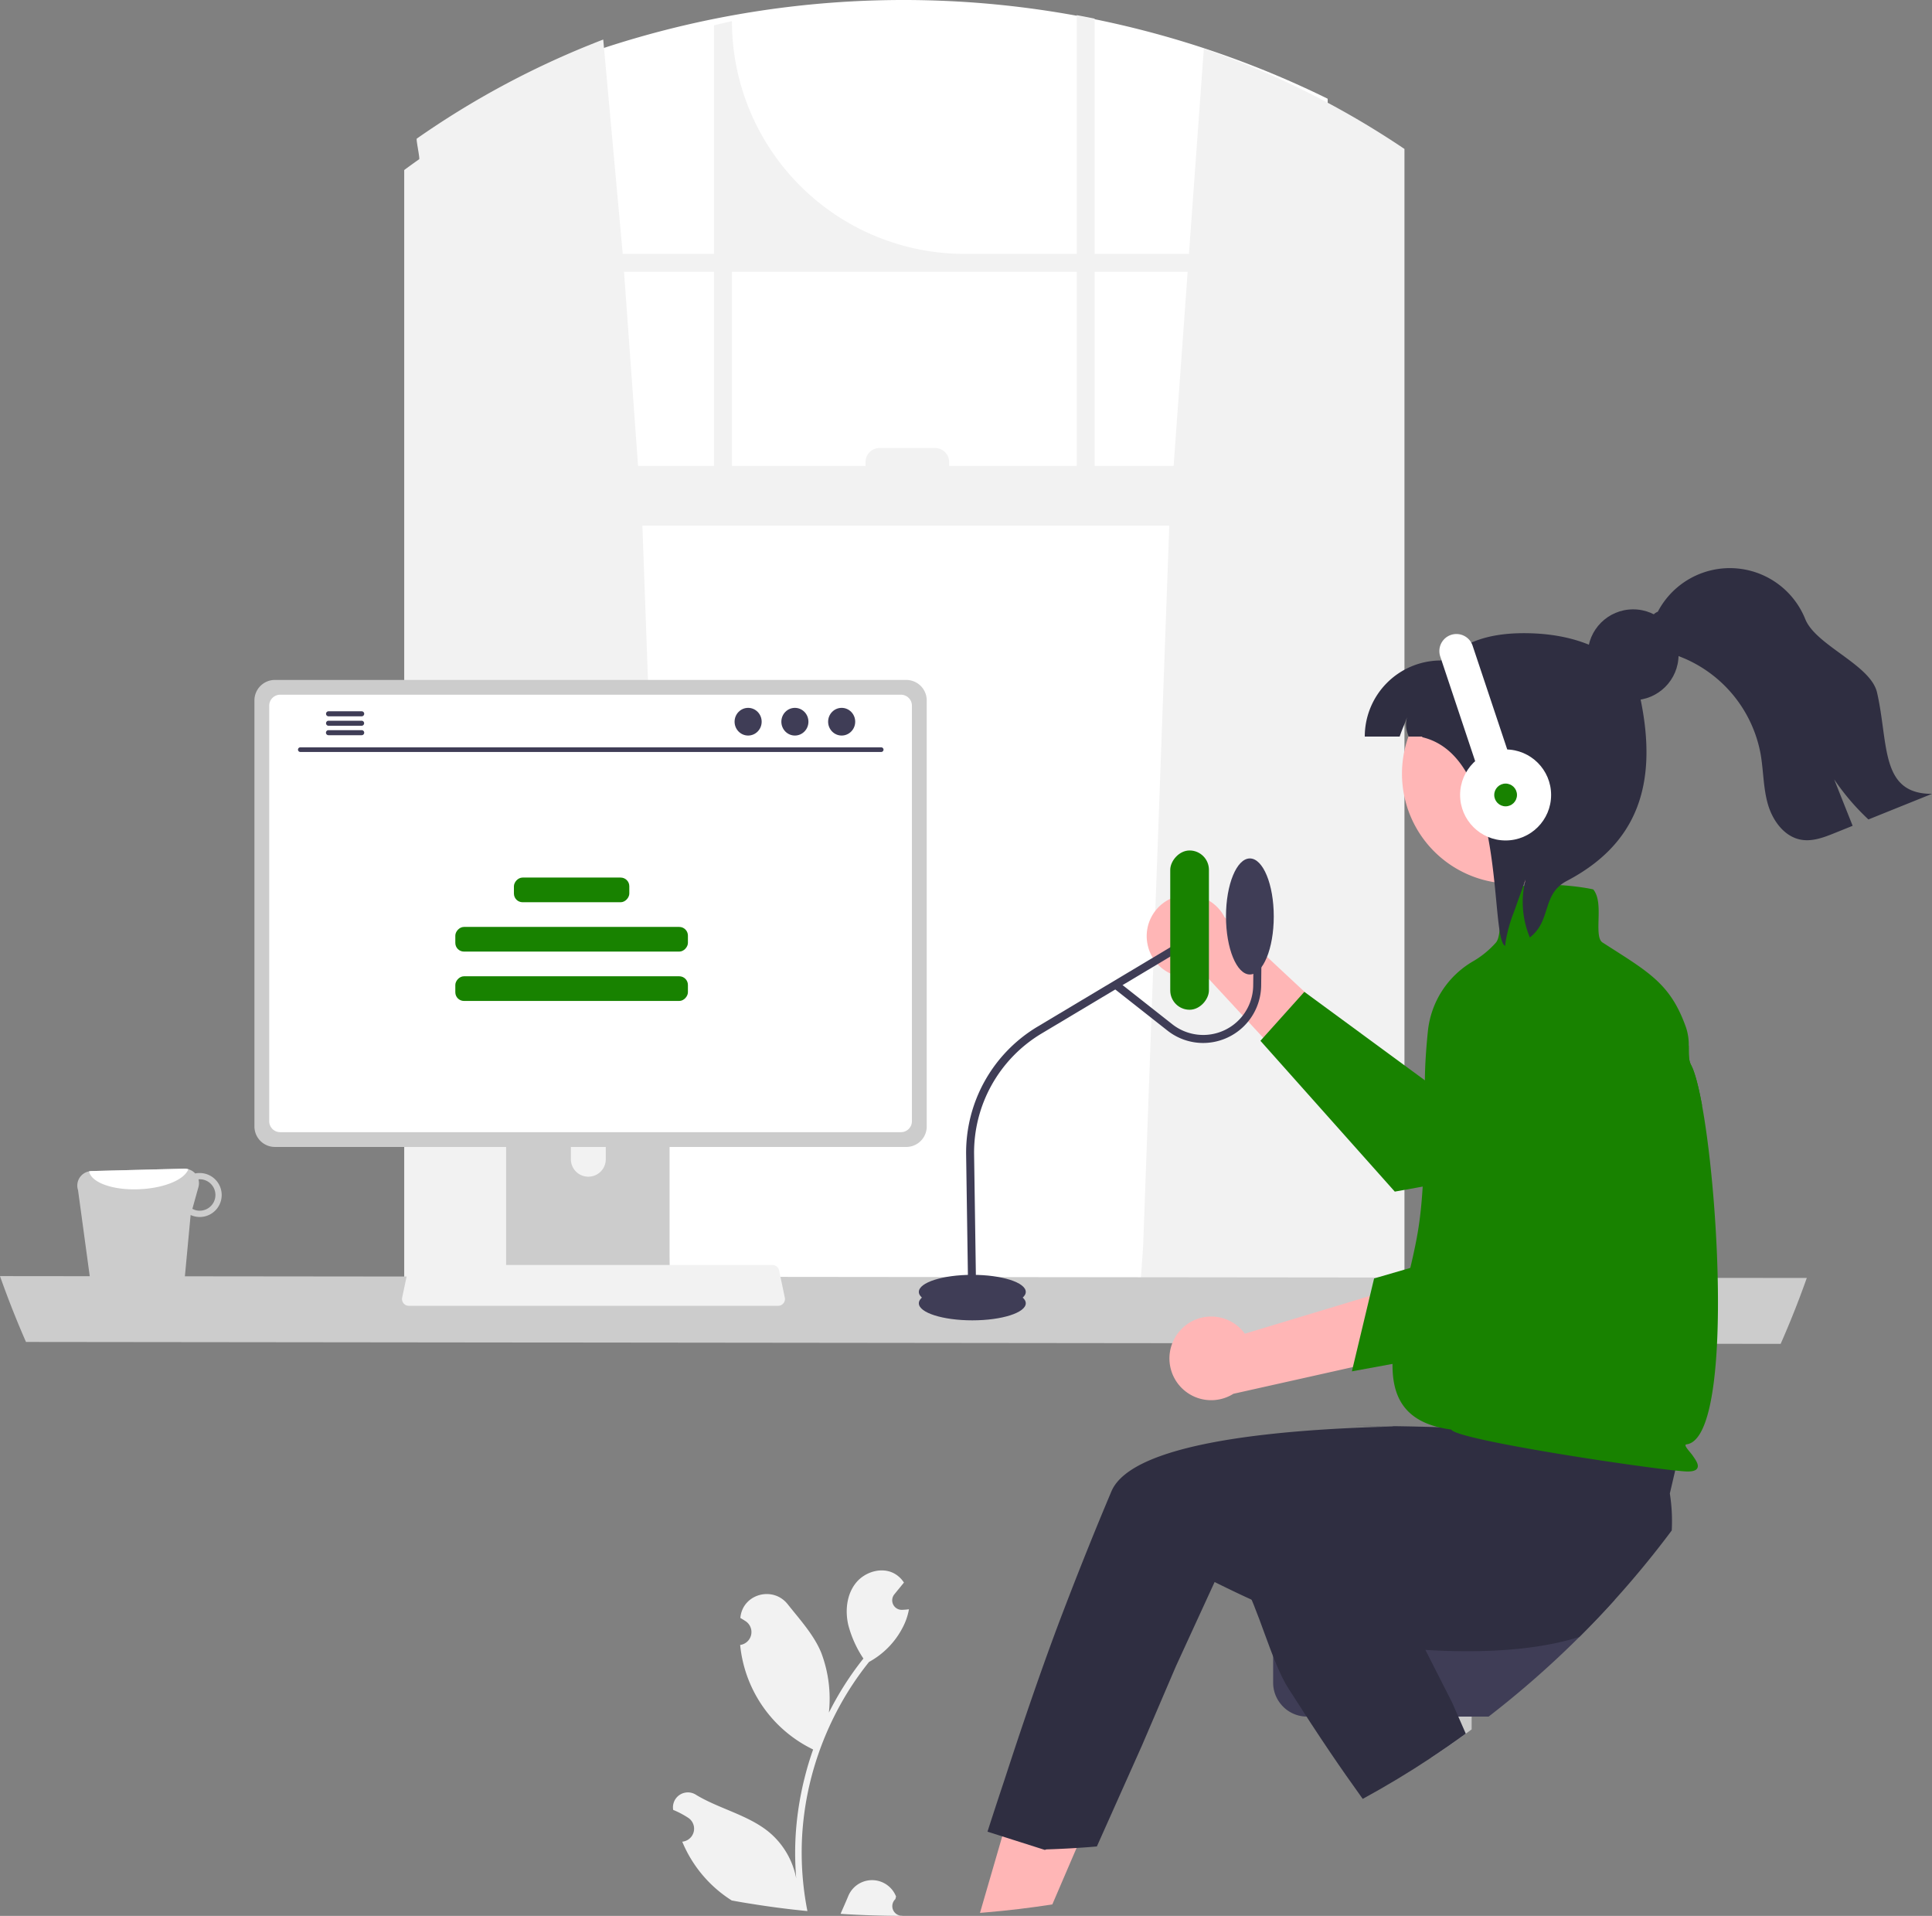<svg data-name="Layer 1" width="727.49" height="721.335" xmlns="http://www.w3.org/2000/svg"><rect width="100%" height="100%" fill="#808080" stroke="none"/><path d="M499.932 37.172v455.77H205.229V26.146a361.626 361.626 0 0 1 294.703 11.026z" fill="#fff"/><path d="M528.845 56.08v438.157H428.646l1.79-24.801 9.853-271.53H241.887l9.852 271.53 1.79 24.801H152.208V64.014a291.791 291.791 0 0 1 5.62-4.053c.368-.257-1.255-7.522-.878-7.78a326.28 326.28 0 0 1 70.198-37.291l7.337 80.701h34.379V9.545c2.245-.557 4.49-1.08 6.75-1.568a87.614 87.614 0 0 0 87.615 87.614h42.21V5.707c2.252.411 4.506.848 6.741 1.31v88.574h35.52l5.602-77.29a325.75 325.75 0 0 1 68.801 33.35c.745.48 1.5.951 2.245 1.448q2.261 1.465 4.497 2.982zm-259.981 46.262h-33.89l5.285 73.076h28.605zm136.574 0H275.615v73.076h50.295v-1.448a5.292 5.292 0 0 1 5.295-5.294h20.886a5.294 5.294 0 0 1 5.303 5.294v1.448h48.043zm36.487 73.076 5.286-73.076h-35.03v73.076z" fill="#f2f2f2"/><path d="M680.344 481.16c-.008.027-.017.044-.025.07-.06.18-.12.342-.189.522v.009q-4.382 12.31-9.63 24.21l-660.717-.72q-5.32-12.143-9.766-24.733a.158.158 0 0 1-.017-.06Z" fill="#ccc"/><path d="M432.242 356.156a15.436 15.436 0 0 0 21.194 10.54l37.24 40.279 6.82-27.679-36.409-34.006a15.52 15.52 0 0 0-28.845 10.866z" fill="#ffb6b6"/><path d="m474.613 391.86 50.596 56.79.411-.077a1492.6 1492.6 0 0 0 10.092-1.825c22-4.026 73.316-13.63 86.047-18.076a45.497 45.497 0 0 0 19.138-12.516c-1.32-7.188-2.733-12.568-4.13-15.19-1.019-1.91-.83-4.403-.873-7.247a22.914 22.914 0 0 0-11.283-3.992 163.872 163.872 0 0 0-74.18 11.9l-13.348 5.516-.548-.402-45.08-33.086-.308-.223-15.506 17.28z" fill="#188200"/><path d="M369.016 720.205c.677-.051 1.345-.111 2.022-.17q12.735-1.067 25.213-3.016l9.132-21.264 4.378-10.194-16.526-7.102-10.743-4.61-5.106 17.546-2.116 7.29-5.003 17.203z" fill="#ffb6b6"/><path d="M554.146 621.26v29.865q-7.518 5.55-15.335 10.708V621.26Z" fill="#cacaca"/><path d="M608.015 602.344q-6.464 7.17-13.313 13.973a360.812 360.812 0 0 1-34.165 29.984h-68.365a12.747 12.747 0 0 1-9.586-4.343l-.009-.026a12.616 12.616 0 0 1-2.878-5.654l-.009-.017a13.109 13.109 0 0 1-.29-2.742v-18.393a12.79 12.79 0 0 1 12.772-12.782z" fill="#3f3d56"/><path d="m636.183 530.553-7.41 31.75a66.74 66.74 0 0 1 .72 13.912q-5.27 7.068-10.872 13.853-5.166 6.258-10.606 12.276-6.464 7.17-13.313 13.973c-11.891 3.735-25.907 5.26-40.556 5.363a249.32 249.32 0 0 1-15.335-.368c-20.878-1.097-9.44-4.447-26.738-7.925a477.333 477.333 0 0 1-12.833-2.733 517.204 517.204 0 0 1-18.307-4.463c-5.115-1.337-23.574-10.558-23.574-10.558l-14.564 31.698-12.85 29.984-16.923 37.878q-3.264.295-6.536.497-3.47.244-6.948.394c-1.833.094-3.658.163-5.5.214l-.625.197-.514-.163-8.259-2.63-2.784-.882-10.015-3.187s2.236-7.042 6.151-18.787c1.44-4.31 11.634-36.17 22.3-63.987a1469.312 1469.312 0 0 1 9.8-24.973 1297.94 1297.94 0 0 1 8.413-20.389c4.943-11.66 28.828-17.948 56.953-21.246 1.431-.163 2.87-.326 4.318-.48 14.333-1.508 29.539-2.287 43.76-2.647 7.12-.18-18.565-.248-12.174-.257q3.097 0 6.023.017h.009c5.268.026 10.117.103 14.384.189.83.017 1.636.042 2.424.06h.008c.532.008 1.054.025 1.568.034 9.33.24 15.052.531 15.052.531l2.22-17.408.453-3.512.429-3.341v-.01l.051-.419.351-.008 6.168-.12 51.848-1.011 22.083-.936z" fill="#2f2e41"/><path d="M467.64 594.777c6.245 10.674 11.11 30.91 17.51 40.933 12.277 19.24 19.473 29.735 27.98 41.575q13.184-7.183 25.675-15.455 6.67-4.395 13.133-9.106l-5.097-11.626-2.896-5.697-13.005-25.606-14.58-28.708-5.072 2.364z" fill="#2f2e41"/><path d="M29.384 448.093a5.452 5.452 0 0 1 4.175-7.08 5.014 5.014 0 0 1 .861-.107l34.911-.902a5.61 5.61 0 0 1 4.176 1.802 7.011 7.011 0 0 1 1.487-.155 8.277 8.277 0 1 1 .416 16.549 8.39 8.39 0 0 1-3.631-.746l-3.212 34.342a5.422 5.422 0 0 1-5.123 3.99l-22.696.584a5.497 5.497 0 0 1-5.297-3.71zm45.953 7.738a5.92 5.92 0 0 0-.277-11.837c-.11 0-.209.053-.32.053a5.574 5.574 0 0 1-.017 2.891l-2.285 8.184a5.573 5.573 0 0 0 2.9.71z" fill="#ccc"/><path d="M33.56 441.013c.743 4.253 9.105 7.242 19.16 6.723 9.246-.426 16.806-3.673 18.191-7.521a5.162 5.162 0 0 0-1.58-.21l-34.91.9a5.014 5.014 0 0 0-.862.108z" fill="#fff"/><path d="M252.126 396.074v87.862h-61.554v-87.862a2.954 2.954 0 0 1 2.082-2.827 2.72 2.72 0 0 1 .883-.137h55.616a2.967 2.967 0 0 1 2.973 2.964zm-24.022 30.19a6.571 6.571 0 0 0-13.141 0v10.194a6.57 6.57 0 0 0 13.141 0z" fill="#ccc"/><path d="M252.314 481.127v8.472a1.667 1.667 0 0 1-1.653 1.662h-58.624a1.662 1.662 0 0 1-1.653-1.662v-8.472z" fill="#3f3d56"/><path d="M348.958 263.697v160.425a7.716 7.716 0 0 1-7.71 7.71H103.515a7.716 7.716 0 0 1-7.71-7.71V263.697a7.72 7.72 0 0 1 7.71-7.701h237.733a7.72 7.72 0 0 1 7.71 7.701z" fill="#ccc"/><path d="M343.381 265.693v156.45a4.128 4.128 0 0 1-4.12 4.12H105.494a4.128 4.128 0 0 1-4.12-4.12v-156.45a4.13 4.13 0 0 1 4.12-4.129H339.26a4.13 4.13 0 0 1 4.121 4.13z" fill="#fff"/><path d="M294.998 490.687a2.526 2.526 0 0 1-1.987.951H153.935a2.56 2.56 0 0 1-2.502-3.084l2.16-10.255a2.564 2.564 0 0 1 1.593-1.859 2.48 2.48 0 0 1 .908-.17H290.86a2.48 2.48 0 0 1 .908.17 2.564 2.564 0 0 1 1.594 1.86l2.159 10.254a2.557 2.557 0 0 1-.523 2.133z" fill="#f2f2f2"/><path d="M113.08 283.116h218.736a.87.87 0 0 0 0-1.74H113.08a.87.87 0 0 0 0 1.74z" fill="#3f3d56"/><ellipse cx="-316.925" cy="271.724" rx="5.098" ry="5.211" fill="#3f3d56" transform="scale(-1 1)"/><ellipse cx="-299.315" cy="271.724" rx="5.098" ry="5.211" fill="#3f3d56" transform="scale(-1 1)"/><ellipse cx="-281.705" cy="271.724" rx="5.098" ry="5.211" fill="#3f3d56" transform="scale(-1 1)"/><path d="M123.685 267.8h12.508a.947.947 0 0 1 0 1.894h-12.508a.947.947 0 0 1 0-1.893zm0 3.556h12.508a.947.947 0 0 1 0 1.893h-12.508a.947.947 0 0 1 0-1.893zm0 3.555h12.508a.947.947 0 0 1 0 1.894h-12.508a.947.947 0 0 1 0-1.894z" fill="#3f3d56"/><rect x="-236.967" y="330.405" width="43.451" height="9.291" rx="3.264" fill="#188200" transform="scale(-1 1)"/><rect x="-259.034" y="348.988" width="87.585" height="9.291" rx="3.264" fill="#188200" transform="scale(-1 1)"/><rect x="-259.034" y="367.571" width="87.585" height="9.291" rx="3.264" fill="#188200" transform="scale(-1 1)"/><ellipse cx="-366.121" cy="490.688" rx="20.132" ry="6.425" fill="#3f3d56" transform="scale(-1 1)"/><ellipse cx="-366.121" cy="486.405" rx="20.132" ry="6.425" fill="#3f3d56" transform="scale(-1 1)"/><path d="m364.62 490.71 3-.044-.827-56.019a52.258 52.258 0 0 1 25.37-45.5l57.259-34.226-1.54-2.575-57.259 34.227a55.265 55.265 0 0 0-26.83 48.119z" fill="#3f3d56"/><rect x="-455.217" y="320.206" width="14.564" height="59.969" rx="7.282" fill="#188200" transform="scale(-1 1)"/><path d="M453.031 392.685a21.89 21.89 0 0 0 21.859-21.615l.247-23.005-3-.033-.247 23.007a18.826 18.826 0 0 1-30.476 14.585l-20.416-16.083-1.856 2.357 20.415 16.083a21.733 21.733 0 0 0 13.475 4.704z" fill="#3f3d56"/><ellipse cx="-470.638" cy="345.05" rx="8.995" ry="21.846" fill="#3f3d56" transform="scale(-1 1)"/><path d="M534.067 462.64c.78-4.9 1.303-10.272 1.645-15.892.806-12.859.728-27.037.823-40.007.04-5.895.506-12.332 1.113-18.308a34.49 34.49 0 0 1 16.988-26.477 34.917 34.917 0 0 0 8.593-7.002c1.337-1.491 1.5-4.935 1.67-8.576.206-4.43.42-9.021 2.794-11.385l.102-.103.138-.052c9.963-3.315 26.797-1.165 31.8-.008l.214.051.137.171c2.065 2.733 1.954 7.102 1.842 11.326-.094 3.795-.188 7.385 1.49 8.464 1.303.84 2.554 1.636 3.762 2.407 14.812 9.45 22.248 14.196 27.697 29.625a20.411 20.411 0 0 1 1.02 6.845c.042 2.844-.147 5.337.873 7.248 1.396 2.621 2.81 8.001 4.13 15.189 6.913 37.771 11.016 125.6-5.878 127.656-1.319.163 1.371 2.81 2.296 4.138 1.328 1.91 2.468 3.555 1.808 4.814-.446.857-1.61 1.26-3.65 1.26-7.693 0-86.774-11.608-89.019-15.79-.146-.273-.163.24 0 0-37.078-4.84-17.45-43.562-12.388-75.594z" fill="#188200"/><path d="M444.819 500.469a15.64 15.64 0 0 1 23.924 1.672l53.205-16.071-8.249 27.679-49.26 11.018a15.725 15.725 0 0 1-19.62-24.298z" fill="#ffb6b6"/><path d="m509.046 516.319 73.06-13.41c.296-.764 29.626-76.688 33.25-93.742a46.164 46.164 0 0 0-3.661-30.486l-.129-.226-.24-.104a23.427 23.427 0 0 0-28.218 7.89 165.937 165.937 0 0 0-28.647 70.523l-2.233 14.456-34.816 10.12z" fill="#188200"/><path d="M532.983 311.152a41.395 41.395 0 1 0-2.103-35.265c-.19.473-.36.947-.53 1.44a41.339 41.339 0 0 0 2.633 33.825z" fill="#ffb6b6"/><path d="M527.033 277.327c1.781-4.984 1.004-2.388 2.805-7.353-1.175 4.397.682 6.86.511 7.353h49.289v-28.652c-14.44-5.723-28.558-10.593-37.085 0a28.653 28.653 0 0 0-28.652 28.652z" fill="#2f2e41"/><path d="M566.779 356.117c.038-.531.095-1.08.17-1.611a55.803 55.803 0 0 1 3.203-11.37 3058.696 3058.696 0 0 1 4.301-12.014 34.397 34.397 0 0 0 1.611 21.83c8.32-6.48 4.32-16.237 13.947-21.3 25.836-13.588 34.777-35.547 27.55-69.273-2.57-11.994-17.54-23.987-43.692-23.987-26.17 0-37.835 13.011-38.346 39.162 32.214 7.58 25.173 75.91 31.256 78.563z" fill="#2f2e41"/><circle cx="-614.959" cy="246.523" r="17.102" fill="#2f2e41" transform="scale(-1 1)"/><path d="M622.96 241.553c2.916 3.395 7.483 4.715 11.602 6.482a48.811 48.811 0 0 1 28.357 35.66c1.14 6.355.99 12.933 2.79 19.129 1.788 6.195 6.216 12.273 12.57 13.348 4.301.734 8.612-.926 12.657-2.565q3.337-1.342 6.674-2.693-3.48-8.734-6.95-17.468a88.522 88.522 0 0 0 12.89 15.083q11.96-4.822 23.94-9.644c-19.65.075-16.297-19-20.693-38.14-2.417-10.517-22.993-17.638-27.027-27.644a30.61 30.61 0 0 0-55.523-2.789c-4.034 1.607-4.151 7.888-1.288 11.24z" fill="#2f2e41"/><path d="M546.379 239.039a6.425 6.425 0 0 0-4.061 8.128l15.126 45.33a6.425 6.425 0 0 0 8.129 4.06 6.425 6.425 0 0 0 4.06-8.128l-15.126-45.33a6.425 6.425 0 0 0-8.128-4.06z" fill="#fff"/><circle cx="-566.934" cy="299.303" r="17.134" fill="#fff" transform="scale(-1 1)"/><circle cx="-566.934" cy="299.303" r="4.283" fill="#188200" transform="scale(-1 1)"/><path d="M319.413 713.865c-.92 2.23-1.93 4.46-2.9 6.7l.45.03c.15 0 .29.02.44.03q10.605.66 21.4.7c.33.01.65.01.98.01 0-.02-.01-.03-.01-.05a3.614 3.614 0 0 1-2.62-6.26c.1-.37.16-.63.25-.99a2.439 2.439 0 0 0-.1-.24 9.698 9.698 0 0 0-17.89.07zm-65.961-32.66.03.23a31.312 31.312 0 0 1 3.69 1.78c.69.38 1.36.79 2.01 1.22a4.902 4.902 0 0 1-1.98 8.92l-.1.02-.2.03a47.83 47.83 0 0 0 18.62 22.12c.4.08.79.15 1.19.22 2.02.37 4.03.71 6.05 1.02q10.53 1.71 21.27 2.76a113.687 113.687 0 0 1-2.16-22.02 109.346 109.346 0 0 1 .69-12.39c.38-3.37.9-6.73 1.58-10.05q.51-2.52 1.14-5.03a117.585 117.585 0 0 1 9.76-25.63 114.178 114.178 0 0 1 12.19-18.68 30.907 30.907 0 0 0 12.88-13.37 23.392 23.392 0 0 0 2.15-6.46c-.62.09-1.26.14-1.89.18l-.6.03h-.07a3.576 3.576 0 0 1-2.94-5.83c.27-.33.54-.67.81-1 .41-.51.84-1.02 1.25-1.53a1.735 1.735 0 0 0 .13-.15c.47-.59.95-1.17 1.42-1.75a10.225 10.225 0 0 0-3.39-3.28c-4.74-2.78-11.28-.86-14.71 3.43-3.43 4.29-4.08 10.31-2.89 15.66a41.506 41.506 0 0 0 5.74 12.8c-.26.33-.52.64-.78.97a116.36 116.36 0 0 0-11.45 17.87c-.27.5-.53 1-.78 1.51a48.7 48.7 0 0 0-2.91-22.63c-2.78-6.71-8-12.37-12.59-18.17-5.52-6.97-16.84-3.93-17.81 4.91l-.03.25c.68.39 1.35.8 2 1.23a4.9 4.9 0 0 1-1.97 8.92l-.1.02a49.04 49.04 0 0 0 26.28 38.75c.41.21.8.42 1.2.61a111.846 111.846 0 0 0-3.23 10.76c-.44 1.7-.82 3.41-1.17 5.13a116.763 116.763 0 0 0-2.04 14.41 114.21 114.21 0 0 0 .08 18.31l-.03-.21a30.014 30.014 0 0 0-10.23-17.31c-7.88-6.47-19-8.85-27.5-14.05a5.62 5.62 0 0 0-8.61 5.47z" fill="#f2f2f2"/></svg>
